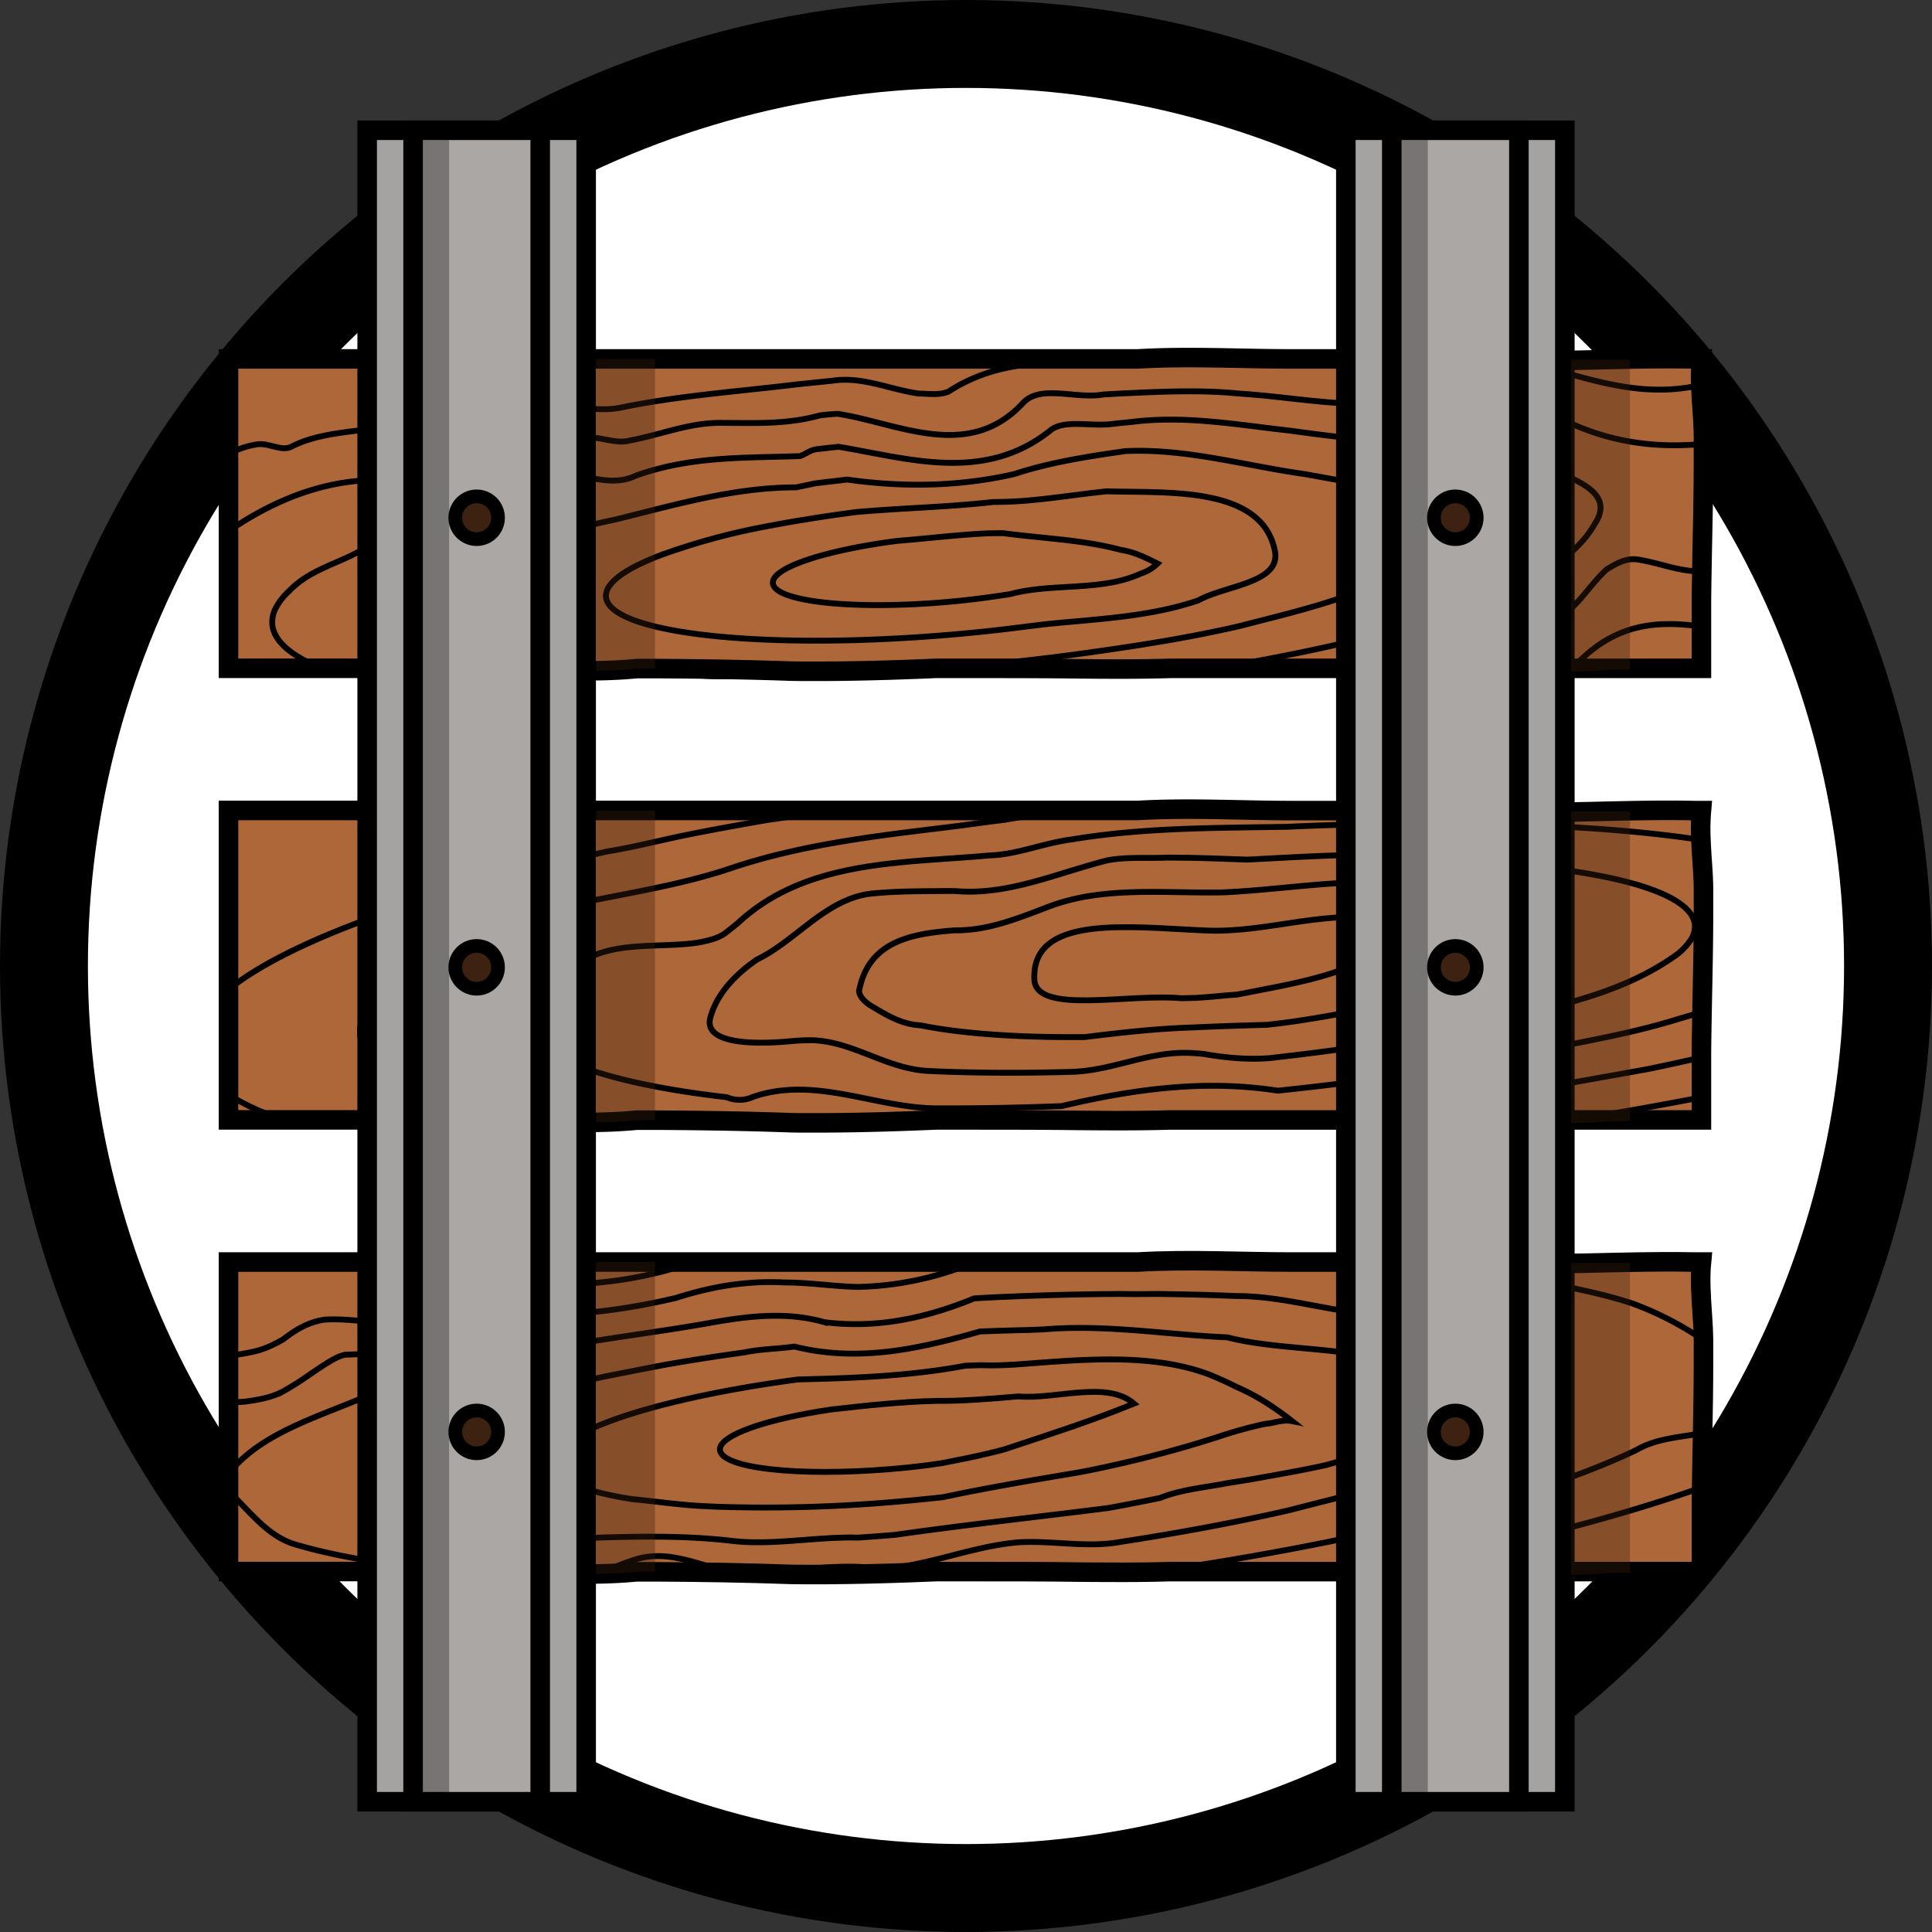 <svg xmlns="http://www.w3.org/2000/svg" viewBox="0 0 988.95 988.95"><rect x="0" y="0" width="988.95" height="988.95" fill="#333333" stroke="none"/><defs><style>.cls-1{fill:#fff;stroke-width:45px;}.cls-1,.cls-2,.cls-3,.cls-4,.cls-5,.cls-7{stroke:#000;stroke-miterlimit:10;}.cls-2{fill:#ad6738;}.cls-2,.cls-4,.cls-5{stroke-width:10px;}.cls-3{fill:none;stroke-width:3px;}.cls-4{fill:#a5a3a2;}.cls-5{fill:#aaa7a5;}.cls-6{opacity:0.3;}.cls-7,.cls-9{fill:#3d2211;}.cls-7{stroke-width:7px;}.cls-8{opacity:0.6;}.cls-9{opacity:0.57;}</style></defs><title>rail</title><g id="Circle"><circle class="cls-1" cx="494.47" cy="494.47" r="471.97"/></g><g id="Layer_2" data-name="Layer 2"><path class="cls-2" d="M877.51,240.77c0,16-.36,32-.68,48.19h0q-.09,4.5-.16,9-.12,7.15-.21,14.35v35.34H776.1l-8.62-.22-2.28-.18c-12.37-.9-25-.81-37.62-.49-12.78.33-25.55.89-38,.89H604.52c-13.1.4-26.35.4-39.6.3l-8-.07c-17.07-.23-34.94-.23-51.88-.24H484.7c-15.18.65-30.18,1.15-45.15,1.38h-.05q-10.1.16-20.2.12c-3.11,0-6.22,0-9.37-.09-22.73-.81-45.58-1.15-68.48-1.29h-.62c-3.06,0-6.14,0-9.33,0q-6.27.62-12.55.86h0c-2.74.12-5.49.2-8.23.24-16.21.26-32.42-.69-48.48-1.25H221.6c-15.1,0-30.29,0-45.75,0H122.49V189.25h261.4c22.82,0,45.17,0,68,0H577.81c3.29,0,6.58,0,10,0,26.3-1.53,53.11,0,78.67,0h93.95c37.8,2.39,74.44-.78,111.81,0l4.23,0a103.71,103.71,0,0,0-.33,13.33c.15,4.77.51,9.58.82,14.36.27,4.08.5,8.13.55,12.14,0,1.23,0,2.44,0,3.66v.1C877.5,235.49,877.51,238.12,877.51,240.77Z" transform="translate(-5.53 -5.53)"/><path class="cls-3" d="M877.51,240.77c0,16-.36,32-.68,48.19h0q-.09,4.5-.16,9-.12,7.15-.21,14.35v13.94c-22.55-3.14-42.38-1.47-61.46,16.74-5,5-13,2-20.29,1.73-2.91-.31-5.84-.58-8.79-.72a82.93,82.93,0,0,0-8.92,0,37.79,37.79,0,0,0-11.8,3.26c-12.37-.9-25-.81-37.62-.49-12.78.33-25.55.89-38,.89H604.52c-13.1.4-26.35.4-39.6.3l-8-.07c-17.07-.23-34.94-.23-51.88-.24H488.66c-64.81,5.21-124.24,5.23-169.71,1h0c-18.94.83-37.93-.35-56.71-1H221.6c-15.1,0-30.29,0-45.75,0H122.49V238A43.74,43.74,0,0,1,137,233c6-1,13,4,18,1,12-6,26-7,39.24-8.82a50.66,50.66,0,0,1,7.58.17c10.18,1,20.68,4.9,31.18,11.65,2,1,5,0,7.8-.35a45.59,45.59,0,0,0,7.74-2.29c10.21-3.86,20-9.86,29.46-16.36,11.67-6.67,24-2.92,36.76-3a46.92,46.92,0,0,0,7.7-.66C353,208,383,206,414.22,202.19l7.85-.8,9.24-.94C447,198,461,205,476,207c5,0,10,1,15-1,20-13,41-15,63.13-14.94l9.27-.47q10.4-.51,20.66-.93l6.87-.26c56.07,1.6,111.07.6,166.9.11,2.69.12,5.36.24,8,.38q6.12.3,12.11.65c4,.25,8,.54,11.94,1.05,29.23,7.9,55.72,18.1,86.2,11,.15,4.77.51,9.58.82,14.36.27,4.08.5,8.13.55,12.14,0,1.23,0,2.44,0,3.66v.1C877.5,235.49,877.51,238.12,877.51,240.77Z" transform="translate(-5.53 -5.53)"/><path class="cls-3" d="M877.51,240.77c0,16-.36,32-.68,48.19h0q-.09,4.5-.16,9c-.39,0-.79,0-1.18,0-10.52.11-20.66-4.33-31.49-6-6-1-11,2-16,5-11,10-17,24-32.22,28-3.28.5-6.55,1-9.78,1.68-20.16,4-38.9,12.59-58.42,20.09-12.78.33-25.55.89-38,.89H604.52c-13.1.4-26.35.4-39.6.3l-8-.07c-17.07-.23-34.94-.23-51.88-.24H488.66c-64.81,5.21-124.24,5.23-169.71,1h0c-18.94.83-37.93-.35-56.71-1H221.6c-15.1,0-30.29,0-45.75,0H122.49V277.42c22.94-15.72,48.77-26.39,77.29-26.2,3.23-.57,6.49-1,9.78-1.33a120.86,120.86,0,0,1,30.44,1c3.27-1.22,6.49-2.6,9.69-4,16-7.08,31.35-15.12,47.92-17a61.92,61.92,0,0,1,8.64-.38C313,229,321,233,328,231c16-3,30-9,46-9,17,0,34,1,51.27-3.87,3-.32,6-.63,9-.78C465,222,501,242,529,212c9-10,27-2,41.33-4.54,3.06-.18,6.17-.36,9.29-.52C600,206,620,205,640,207c31,2,61,9,93,3,13-2,27,0,40.2,1.73l7.38.77C788,213,795,214,801,218c24.1,13,49.06,17.36,76.47,14.74v.1C877.5,235.49,877.51,238.12,877.51,240.77Z" transform="translate(-5.53 -5.53)"/><path class="cls-3" d="M821.65,274a47.15,47.15,0,0,1-4.83,7c-7.25,8.74-17.45,15.42-26.7,22.12-3.17,1.56-6.46,2.86-9.78,4.14-19.87,7.7-40.2,14.87-60.76,21l-6.47,1.68c-25.42,6.46-54.25,12.46-85.64,17.75h-23c-13.1.4-26.35.4-39.6.3l-8-.07c-17.07-.23-34.94-.23-51.88-.24H488.66c-64.81,5.21-124.24,5.23-169.71,1h0c-18.94.83-37.93-.35-56.71-1H221.6c-15.1,0-30.29,0-45.75,0H170.3c-15.72-6.35-24.68-14-25.39-22.61a15.55,15.55,0,0,1,1.85-8.44,32.21,32.21,0,0,1,6.74-8.54C164,297,179,294,190.94,286.9c2.76-1.23,5.55-2.4,8.35-3.51,14-5.59,28.47-9.89,43.08-14.06,2.52-1.06,5-2.21,7.47-3.43,7.41-3.65,14.66-7.9,22.16-11.9,10-4.67,20.44-4.44,31-3.79,2.63.17,5.28.36,7.92.5C318,252,325,252,331,249c28-10,55-9,84-10,3-1,5-3,8.41-3.51,3.73-.44,7.49-.86,11.31-1.26C470,240,509,253,543,226c7-6,21-2,31.73-3.45,3.17-.35,6.47-.68,9.8-1C612,218,639,223,665.51,225.93c3.27.44,6.53.89,9.8,1.32C694.92,229.84,714.6,232,735,232c12-1,23,2,34.57,4.81,4,.85,7.83,1.75,11.46,2.68q3.63.94,7,1.93c2.25.65,4.42,1.33,6.5,2C807,250,834,256,821.65,274Z" transform="translate(-5.53 -5.53)"/><path class="cls-3" d="M727.24,295.58c-2.63,1.63-5.58,3.25-8.81,4.87C694,313,667,319,640.06,326q-5.17,1.19-10.36,2.29c-20.74,4.39-41.81,7.74-63,10.73-2.67.39-5.36.76-8.06,1.13-21.6,2.95-44.4,5.45-68,7.39l-2,.16c-64.81,5.21-124.24,5.23-169.71,1h0c-53.26-4.93-87.39-15.65-88.62-30.62-.38-4.7,2.51-9.52,8.26-14.34a62.47,62.47,0,0,1,6.69-4.82c19.9-13,42.29-20,65.21-25.25q4.92-1.12,9.86-2.16C351,264,381,255,413.09,255c3.16-.65,6.32-1.34,9.47-2,2.73-.36,5.48-.7,8.25-1s5.57-.68,8.4-1c25.05,3.58,50.21,3.68,75.05-.7q5.32-.94,10.63-2.16c15.09-5,31.5-7.94,47.28-10.33,3.17-.48,6.32-.93,9.45-1.37C613,235,643,244,673.54,248.22l8.52,1.55c8.53,1.55,17.06,3,25.53,4.68,3.42.79,6.82,1.68,10.15,2.76a72.41,72.41,0,0,1,19,9.11c3.68,3,5.75,6.26,6,9.74C743.28,282.45,737.76,289.05,727.24,295.58Z" transform="translate(-5.53 -5.53)"/><path class="cls-3" d="M315.72,311.06c-.5-6.1,7.26-12.49,21.24-18.6,2-.88,4.15-1.76,6.4-2.62a341.46,341.46,0,0,1,57.51-15.42q4.1-.8,8.24-1.52t8.36-1.38q3.81-.63,7.71-1.24,4.56-.7,9.23-1.36t9.47-1.29c21.08-1.84,41.13-2.39,61.55-4.27,2.92-.27,5.84-.57,8.78-.9,15.36.17,31.67-2.29,48-4.32,3.28-.4,6.57-.79,9.87-1.12C602,258,651,254,658,287c4,17-25,18-39.09,25.87q-4.73,1.59-9.54,2.87c-22.48,6-46.55,7-69.2,9.36-2.74.35-5.47.7-8.25,1-13.6,1.8-27.88,3.34-42.63,4.55C394.88,338.42,317.24,329.64,315.72,311.06Z" transform="translate(-5.53 -5.53)"/><path class="cls-3" d="M487.91,313.87c8.26-.68,16.23-1.56,23.75-2.61,3.76-.52,7.42-1.07,11-1.62,18.25-5,39.68-2.29,58.12-7.38a57.12,57.12,0,0,0,9-3.26,20.88,20.88,0,0,0,8.25-5c-6-3-12-6-18.81-7-3.25-.87-6.55-1.62-9.87-2.27-16.63-3.24-34-4.06-50.22-6.27-3.09,0-6.13,0-9.18.14-15,.75-30.07,2.6-45.23,3.81-2.21.28-4.36.58-6.47.89-33.77,5-57.7,13.31-57.09,20.75C401.89,313.35,440.71,317.74,487.91,313.87Z" transform="translate(-5.53 -5.53)"/><path class="cls-2" d="M877.51,471.91c0,16-.36,32.06-.68,48.19h0l-.06,3.4c-.13,6.63-.23,13.27-.31,20V578.8H776.1l-8.62-.21c-25.6-2.15-52.41.23-77.9.22-2.45,0-4.92,0-7.41,0H614.6c-3.32,0-6.66,0-10.08,0-13.1.39-26.35.39-39.6.29l-8-.06c-17.07-.23-34.94-.23-51.88-.24H484.7c-15.18.64-30.18,1.15-45.15,1.38h-.05q-10.1.15-20.2.12c-3.11,0-6.22,0-9.37-.09-22.73-.82-45.58-1.16-68.48-1.3h-.62c-3.06,0-6.14,0-9.33,0-6.92.67-13.86,1-20.8,1.11-7.94.12-15.88,0-23.8-.31-8.25-.27-16.48-.65-24.68-.94H221.6c-15.1,0-30.29,0-45.75,0H122.49V420.39h261.4c15,0,29.8,0,44.67,0H577.81c3.29,0,6.58,0,10,0,26.3-1.53,53.11.06,78.67.06h93.95c37.8,2.38,74.44-.78,111.81,0l4.23,0a109.56,109.56,0,0,0-.26,15.07c.17,4.2.47,8.42.75,12.62s.5,8.13.55,12.13c0,1.26,0,2.51,0,3.77Q877.52,468,877.51,471.91Z" transform="translate(-5.53 -5.53)"/><path class="cls-3" d="M877.47,464c0-1.26,0-2.51,0-3.77-.05-4-.28-8.06-.55-12.13s-.58-8.42-.75-12.62a109.56,109.56,0,0,1,.26-15.07l-4.23,0c-37.37-.8-74,2.36-111.81,0H666.44c-25.56,0-52.37-1.59-78.67-.06-3.38,0-6.67,0-10,0H428.56c-9.91,1.72-20,3.56-29.74,4.83-3.35.58-6.69,1.16-10,1.75q-9.94,1.77-19.63,3.59c-2.63.49-5.25,1-7.84,1.51C346,435,331,439,316.12,441.43l-7.22,1.62c-89.52,20.4-156.1,44.66-186.41,69v53.76c7.22,4.67,16.5,9,27.66,13h25.7c15.46,0,30.65,0,45.75,0h40.62c8.2.29,16.43.67,24.68.94,14.84.5,29.75.64,44.6-.8,3.4-.07,6.68-.05,9.95,0,22.9.14,45.75.48,68.48,1.3,3.15,0,6.26.07,9.37.09q10.11,0,20.2-.12h.05c15-.23,30-.74,45.15-1.38h20.37c16.94,0,34.81,0,51.88.24l8,.06c13.25.1,26.5.1,39.6-.29,3.42,0,6.76,0,10.08,0h67.57c2.49,0,5,0,7.41,0,25.49,0,52.3-2.37,77.9-.22l8.62.21h34.5q34.26-5.46,65.86-11.64V543.47c.08-6.69.18-13.33.31-20l.06-3.4h0c.32-16.13.69-32.14.68-48.19Q877.51,467.95,877.47,464Z" transform="translate(-5.53 -5.53)"/><path class="cls-3" d="M877.47,464c0-1.26,0-2.51,0-3.77-.05-4-.28-8.06-.55-12.13s-.58-8.42-.75-12.62a109.56,109.56,0,0,1,.26-15.07l-4.23,0c-37.37-.8-74,2.36-111.81,0H666.44c-25.56,0-52.37-1.59-78.67-.06-3.38,0-6.67,0-10,0h-25.3c-10.94,1.36-21.9,2.95-32.87,4.85q-5.45.67-10.84,1.38L497,428.18C458,433,419,437,381.26,449.41q-4.58,1.57-9.17,2.95c-24.48,7.35-49.24,11-73.84,16.35q-5.78,1.74-11.26,3.49c-62.18,19.86-98.85,42-97.14,62.79,1.62,19.81,37.8,35.16,97,44.76,14.84.5,29.75.64,44.6-.8,3.4-.07,6.68-.05,9.95,0,22.9.14,45.75.48,68.48,1.3,3.15,0,6.26.07,9.37.09q10.11,0,20.2-.12h.05c15-.23,30-.74,45.15-1.38h20.37c16.94,0,34.81,0,51.88.24l8,.06c13.25.1,26.5.1,39.6-.29,3.42,0,6.76,0,10.08,0h64.74c31.17-3.35,61.21-7.28,89.77-11.69l8.54-1.34C802,561,826,557,850.14,552.55l7.53-1.59q9.58-2.06,18.79-4.17v-3.32c.08-6.69.18-13.33.31-20l.06-3.4h0c.32-16.13.69-32.14.68-48.19Q877.51,467.95,877.47,464Z" transform="translate(-5.53 -5.53)"/><path class="cls-3" d="M877.51,471.91c0,16-.36,32.06-.68,48.19h0l-.06,3.4c-1.9.58-3.82,1.17-5.77,1.75s-4.15,1.23-6.26,1.84C833,537,800,541,768.32,548.76c-2.87.52-5.73,1-8.65,1.53-28.4,4.82-58.92,9.06-90.94,12.55l-9.12,1C622,558,586,563,548.93,571.71c-3,.12-5.91.22-8.85.32-15.59.52-30.78.8-45.48.84h-8.78C454,573,423,556,391,567a16.42,16.42,0,0,1-13.41.19q-3.31-.39-6.54-.79c-58.09-7.34-94.34-20.63-95.8-38.4-.71-8.68,6.93-17.65,21.46-26.5q3.12-1.89,6.69-3.8C321,487,343,491,363,488c5-1,10-2,14-5,2.17-1.67,4.28-3.39,6.37-5.1,32.25-29.91,76.54-30.51,118.46-33.66q5.25-.39,10.42-.85C526,443,540,437,554.08,435.23c3.62-.6,7.21-1.14,10.81-1.63,29.7-4,59.56-4.28,89.61-4.7l10-.15C701,427,737,427,773.47,427.47c2.78.07,5.53.14,8.26.23,35.9,1.09,67.88,3.74,94.44,7.77.17,4.2.47,8.42.75,12.62s.5,8.13.55,12.13c0,1.26,0,2.51,0,3.77Q877.52,468,877.51,471.91Z" transform="translate(-5.53 -5.53)"/><path class="cls-3" d="M621.9,545.05c11.1,2,23.1,3,33.87,2.08l8.46-1c30.16-3.49,58.43-7.87,83.82-12.87,2.61-.52,5.15-1,7.68-1.56C793,522,832,517,863.75,494.24a31.19,31.19,0,0,0,7.26-7.66A12.39,12.39,0,0,0,873.1,479c-1.16-14.1-31.52-24.44-79.59-29.71q-3.43-.37-7-.72C740,440,692,443,644,445.56l-10.56-.38c-7-.26-14.08-.48-21.13-.59-3.14,0-6.29-.08-9.49-.07C593,445,582,444,572,446c-27,7-51,18-77.63,15.62-3.59,0-7.19,0-10.8.06-10.82.05-21.69.2-32.57,1.32-23,3-38,24-57.91,33.65a83.3,83.3,0,0,0-8.34,6.47C377,510,371.25,518,369,527c-3,14,27,13,43,11.33,2.67-.19,5.33-.33,8-.33,21,0,38,14,59.22,15.63,2.55.16,5.1.28,7.69.38,17.95.68,37.29.83,57.68.41q4-.07,8.12-.2C574,554,592,544,613.26,544.47,616.15,544.54,619,544.75,621.9,545.05Z" transform="translate(-5.53 -5.53)"/><path class="cls-3" d="M445.25,512.93c3.88-21,19.31-27.45,37.54-30,3.65-.51,7.4-.87,11.15-1.16C512,482,528,475,544,469c25.2-9,52.83-6.66,79.34-6.62,2.94,0,5.87,0,8.79-.09,47.24-2.13,98-15.21,141.32,10.32a118.27,118.27,0,0,1,9.94,6.57C787,481,791,486,788,491c-10,11-25,16-39,19.9-2.43.71-4.86,1.4-7.27,2.11s-4.81,1.45-7.17,2.27q-3.34.9-6.86,1.77t-7.18,1.71c-2.45.56-5,1.12-7.5,1.66-19,3.58-39,7.58-59,9.7l-7,.2c-7,.21-14,.43-20.95.71-3.1.13-6.21.26-9.32.41C598,532,580,534,560.71,536.4q-4,0-7.81,0c-24.7,0-46.54-1.4-63.95-3.92q-6.52-.94-12.19-2.1c-7.32-.32-13.65-3.21-19.76-6.67-2-1.16-4-2.37-6.06-3.58C447.44,517.76,445.54,515.4,445.25,512.93Z" transform="translate(-5.53 -5.53)"/><path class="cls-3" d="M617.94,516.32c3.48-.19,7-.5,10.51-.83s6.93-.67,10.31-.85C667,509,697,505,721,487c2-3,2-9-2-10-33-7-63,6-95.26,4.87-3.86-.15-7.85-.37-11.91-.59-36.52-2-78.33-5-76.83,25.72,1,18,48,7,75.24,9.51C612.84,516.46,615.4,516.39,617.94,516.32Z" transform="translate(-5.53 -5.53)"/><path class="cls-2" d="M877.51,703.06c0,12-.2,24-.44,36-.07,4-.16,8.09-.24,12.15h0c-.1,5.28-.2,10.58-.27,15.9q-.06,3.72-.1,7.45V810H776.1l-8.62-.22c-18.73-1.57-38.11-.72-57.15-.15-7,.21-13.91.38-20.75.38H604.52q-4,.12-8.12.2c-10.44.2-21,.18-31.48.1l-8-.07C539.88,810,522,810,505.07,810H484.7c-15.18.64-30.18,1.14-45.15,1.37h-.05q-10.1.17-20.2.12c-3.11,0-6.22,0-9.37-.08-22.73-.82-45.58-1.16-68.48-1.3h-.62c-3.06,0-6.14,0-9.33,0-2,.19-3.93.35-5.9.49-1.5.11-3,.2-4.49.27q-5.21.27-10.41.34h-.4c-16.07.24-32.15-.69-48.08-1.25H221.6c-15.1,0-30.29,0-45.75,0H122.49V651.54h261.4c22.82,0,45.17,0,68,0H577.81c3.29,0,6.58,0,10,0,26.3-1.53,53.11,0,78.67,0h93.95c37.8,2.39,74.44-.78,111.81,0l4.23,0c-.88,9.05-.12,18.41.49,27.7.27,4.07.5,8.12.55,12.13v.15c0,1.21,0,2.41,0,3.61C877.5,697.78,877.51,700.41,877.51,703.06Z" transform="translate(-5.53 -5.53)"/><path class="cls-3" d="M877.51,703.06c0,12-.2,24-.44,36-.07,4-.16,8.09-.24,12.15h0c-.1,5.28-.2,10.58-.27,15.9l-2.76.78q-5.28,1.84-10.8,3.68c-41.6,13.78-93.47,26.72-152.67,38-7,.21-13.91.38-20.75.38H604.52q-4,.12-8.12.2c-10.44.2-21,.18-31.48.1l-8-.07C539.88,810,522,810,505.07,810H484.7c-15.18.64-30.18,1.14-45.15,1.37h-.05q-10.1.17-20.2.12c-3.11,0-6.22,0-9.37-.08-22.73-.82-45.58-1.16-68.48-1.3h-.62c-3.06,0-6.14,0-9.33,0-2,.19-3.93.35-5.9.49l-4.49.27q-5.21.27-10.41.34h-.4a38.11,38.11,0,0,1-10.89,1.86c-2.56,0-5.13,0-7.68-.1-18.32-.61-35.59-1.62-51.61-3H221.6c-15.1,0-30.29,0-45.75,0H122.49V768.26a14.36,14.36,0,0,1-2.39-5c.76-1.13,1.55-2.24,2.39-3.3V699.5A107,107,0,0,0,137,697a46.09,46.09,0,0,0,7.13-2.59,73.27,73.27,0,0,0,6.58-3.44C157,686,164,682,172,681c18-1,36,5,54,0,16-5,29-22,46.73-18.26q4.06.21,8.12.31a257.37,257.37,0,0,0,29.85-.87c6-.54,12-1.31,17.93-2.35q6.12-1.08,12.2-2.53,4.28-1,8.53-2.24,4.8-2,9.7-3.52h24.83c22.82,0,45.17,0,68,0h82.27c41.37-1.82,80.71-2.29,117.09-1.53,2.6,0,5.17.11,7.74.18,9.71.41,19.68.88,29.68,1.36h71.74c37.8,2.39,74.44-.78,111.81,0l4.23,0c-.88,9.05-.12,18.41.49,27.7.27,4.07.5,8.12.55,12.13v.15c0,1.21,0,2.41,0,3.61C877.5,697.78,877.51,700.41,877.51,703.06Z" transform="translate(-5.53 -5.53)"/><path class="cls-3" d="M877.51,703.06c0,12-.2,24-.44,36-11.61,2.24-23.54,2.66-33.88,8.67-1.91.91-3.89,1.84-5.92,2.76-8.13,3.69-17.17,7.33-27,10.92q-5,1.8-10.14,3.58c-7.08,2-14.08,6-21.94,7q-5.77,1.72-11.77,3.43c-46.72,13.24-104.76,25.2-170,34.7-10.44.2-21,.18-31.48.1l-8-.07C539.88,810,522,810,505.07,810H484.7c-15.18.64-30.18,1.14-45.15,1.37h-.05q-10.1.17-20.2.12c-3.11,0-6.22,0-9.37-.08-22.73-.82-45.58-1.16-68.48-1.3h-.62c-3.06,0-6.14,0-9.33,0-2,.19-3.93.35-5.9.49l-4.49.27q-5.21.27-10.41.34h-.4a38.11,38.11,0,0,1-10.89,1.86c-2.56,0-5.13,0-7.68-.1-18.32-.61-35.59-1.62-51.61-3H221.6c-15.1,0-30.29,0-45.75,0H122.49V768.26a14.36,14.36,0,0,1-2.39-5c.76-1.13,1.55-2.24,2.39-3.3V723.48c2.81-.15,5.64-.3,8.51-.48,7-1,13-2,19-5a158.1,158.1,0,0,0,14.34-9.07c2.33-1.59,4.66-3.17,7-4.67C175,702,178,700,182,699c25-1,51-2,74-16,6-3,13-3,19.65-4.12,3.23,0,6.45,0,9.66-.12q12.81-.36,25.39-1.75,11.08-1.21,22.07-3.2c2.69-.48,5.37-1,8.06-1.54q5.35-1.1,10.71-2.35C370,664,388,661,407,662c13,0,25,2,37.53,2.28A162.09,162.09,0,0,0,463,662.84a166.77,166.77,0,0,0,36.56-9.32c3.9-.37,7.76-.61,11.6-.84q11.61-.64,23-1.14c41.37-1.82,80.71-2.29,117.09-1.53,2.6,0,5.17.11,7.74.18,9.71.41,19.68.88,29.68,1.36,9.6.46,19.22.94,28.69,1.41l6.83.51c42.49,3.31,78.45,8.7,105.66,15.92q5.82,1.58,11.11,3.31a162.9,162.9,0,0,1,36.53,18.82c0,1.21,0,2.41,0,3.61C877.5,697.78,877.51,700.41,877.51,703.06Z" transform="translate(-5.53 -5.53)"/><path class="cls-3" d="M691.47,771.94l-8.55,2.17c-5.7,1.45-11.42,2.89-17.18,4.39l-7,1.59c-21.24,4.69-44.3,9.06-68.82,13q-5.26.85-10.58,1.66C562,798,545,794,527,795c-21,1.75-40.47,9.62-61.26,12.68q-4.46.66-9,1C427,804,397,815,368.13,807.28c-2.53-.77-5.05-1.53-7.57-2.23-10.06-2.8-20.06-4.55-30.56-1-6.51,2-13,5.18-19.7,7.21a38.11,38.11,0,0,1-10.89,1.86c-2.56,0-5.13,0-7.68-.1-18.32-.61-35.59-1.62-51.61-3-28.67-2.5-53.36-6.23-72.89-11.06q-5.72-1.41-10.82-2.95C143,792,134,780,124.34,770.63c-.69-.82-1.31-1.61-1.85-2.37a14.36,14.36,0,0,1-2.39-5c.76-1.13,1.55-2.24,2.39-3.3,14-18,38.19-26.64,60.49-35.57,3-1.18,5.87-2.37,8.73-3.59C219,711,247,706,275.45,698.18q5.21-1.06,10.54-2.11c2.62-.52,5.28-1,8-1.49,19.49-3.44,38.43-6,57.63-9,6.4-1,12.84-2.08,19.37-3.25,19-3.32,38-5.32,56.49,0a127.07,127.07,0,0,0,19.54.95c19.43-.54,38.42-5.42,57.12-13.11,3.3-.24,6.58-.41,9.83-.56,19.52-.92,38.49-1.47,56.77-1.66l8.38-.07c5.86.11,10.86.11,16.47,0q4,0,8.07.09,12,.16,23.41.54c3.82.12,7.59.27,11.31.43,19.6,0,37.6,5,57.6,8,16,2,31-1,47.26,1.67,3.77.54,7.5,1.15,11.12,1.89C772.5,684.25,788,691,795,706,817,754,727,758,691.47,771.94Z" transform="translate(-5.53 -5.53)"/><path class="cls-3" d="M463.6,791.19C500,786,537,782,572.85,777.44q4.81-.87,9.71-1.81c3.27-.62,6.54-1.26,9.84-1.92q3.52-.71,7-1.42C610,768,622,767,632.8,764.89c4-.66,8.11-1.29,12.18-1.95,9.91-1.78,19.81-3.48,29.63-5.44,3.28-.66,6.54-1.34,9.83-2.06C706,749,752,742,744,724c-16-33-72-24-110.18-33.9-3.52-.16-7-.36-10.52-.6-28-1.9-55.38-5.9-83.7-3.48l-7.85.31c-2.69.06-5.39.12-8.12.2s-5.46.16-8.22.26-5.53.2-8.32.31c-24.87,7.12-49.69,13-75.46,10.9a121.7,121.7,0,0,1-19.53-3.2c-8.1,1.2-17.1,1.2-25.58,3q-8.5,1.17-16.73,2.42t-16.19,2.6q-4,.67-7.88,1.36C336,706,326,708,315.78,710c-2.38.51-4.74,1-7.06,1.54-65.12,14.52-106.87,33.12-105.48,50.2,1.24,15.1,36,25.89,90.06,30.76l6.33.53c23.5-.83,46.76-1.64,70.06.21q4.37.35,8.74.82C400,797,423,792,444.58,792.61c3.38-.22,6.78-.47,10.2-.72Q459.17,791.56,463.6,791.19Z" transform="translate(-5.53 -5.53)"/><path class="cls-3" d="M288.65,754.75c-1.24-15.1,48.15-32,117.36-42q4-.57,8.07-1.11c28.92-.69,56.92-1.69,85.43-7,2.77-.13,5.51-.22,8.26-.3,2.73.11,5.56.12,8.48.06s6-.21,9.08-.4c28.45-2.05,60.15-5.4,88.16,1.68a105.13,105.13,0,0,1,10.32,3.17c2.53,1,5,2.08,7.5,3.19s4.9,2.29,7.3,3.5C649,720,658,726,667,733c-5-1-9,1-13.69,1.35-2.09.43-4.15.91-6.2,1.41C641,737.27,635,739,628.9,741.08q-4.81,1.51-9.62,3-25.95,7.82-52.45,13.34-4.41.92-8.84,1.75c-23,3.87-47,7.87-69.76,12.73q-3.19.36-6.4.69-9.65,1-19.61,1.83a762.88,762.88,0,0,1-89,2.4c-2.37-.09-4.7-.2-7-.33C354,776,341,774,329.38,772.93c-3.54-.52-6.89-1.12-10-1.76C300.5,767.31,289.22,761.72,288.65,754.75Z" transform="translate(-5.53 -5.53)"/><path class="cls-3" d="M460.84,757.57c7.08-.58,14-1.32,20.5-2.17,2.23-.31,4.39-.62,6.52-.95,7.91-1.53,15.9-3.11,23.82-5q4-.94,7.89-2C542,740,564,733,586,724c-14-12-40-2-59.19-3.68l-10.59.89c-7.72.59-15.46,1.15-23.25,1.34q-3.89.09-7.81.06C467,723,449,725,431.15,727c-4.22.61-8.29,1.28-12.18,2-27.19,5.05-45.45,12.22-44.91,18.72C374.82,757.05,413.63,761.44,460.84,757.57Z" transform="translate(-5.53 -5.53)"/><rect class="cls-4" x="187.94" y="66.67" width="112.1" height="855.6"/><rect class="cls-5" x="211.45" y="66.67" width="65.07" height="855.6"/><rect class="cls-6" x="216.08" y="71.3" width="13.82" height="846.34"/><circle class="cls-7" cx="243.99" cy="265.03" r="10.95"/><circle class="cls-7" cx="243.99" cy="495.16" r="10.95"/><circle class="cls-7" cx="243.99" cy="732.96" r="10.95"/><rect class="cls-4" x="688.91" y="66.67" width="112.1" height="855.6"/><rect class="cls-5" x="712.42" y="66.67" width="65.07" height="855.6"/><rect class="cls-6" x="717.04" y="71.3" width="13.82" height="846.34"/><circle class="cls-7" cx="744.95" cy="265.03" r="10.95"/><circle class="cls-7" cx="744.95" cy="495.16" r="10.95"/><circle class="cls-7" cx="744.95" cy="732.96" r="10.95"/><g class="cls-8"><path class="cls-9" d="M340.83,189.25V347.78c-3.06,0-6.14,0-9.33,0q-6.27.62-12.55.86h0c-2.74.12-5.49.2-8.23.24V189.25Z" transform="translate(-5.53 -5.53)"/><path class="cls-9" d="M340.83,420.39V578.92c-3.06,0-6.14,0-9.33,0-6.92.67-13.86,1-20.8,1.11V420.39Z" transform="translate(-5.53 -5.53)"/><path class="cls-9" d="M340.83,651.54V810.07c-3.06,0-6.14,0-9.33,0-2,.19-3.93.35-5.9.49-1.5.11-3,.2-4.49.27q-5.21.27-10.41.34V651.54Z" transform="translate(-5.53 -5.53)"/></g><g class="cls-8"><path class="cls-9" d="M839.87,189.71V348.24c-3.06,0-6.14,0-9.33,0q-6.27.62-12.55.86h0c-2.74.12-5.49.2-8.23.24V189.71Z" transform="translate(-5.53 -5.53)"/><path class="cls-9" d="M839.87,420.85V579.38c-3.06,0-6.14,0-9.33,0-6.92.67-13.86,1-20.8,1.11V420.85Z" transform="translate(-5.53 -5.53)"/><path class="cls-9" d="M839.87,652V810.53c-3.06,0-6.14,0-9.33,0-2,.19-3.93.35-5.9.49-1.5.11-3,.2-4.49.27q-5.21.27-10.41.34V652Z" transform="translate(-5.53 -5.53)"/></g></g></svg>